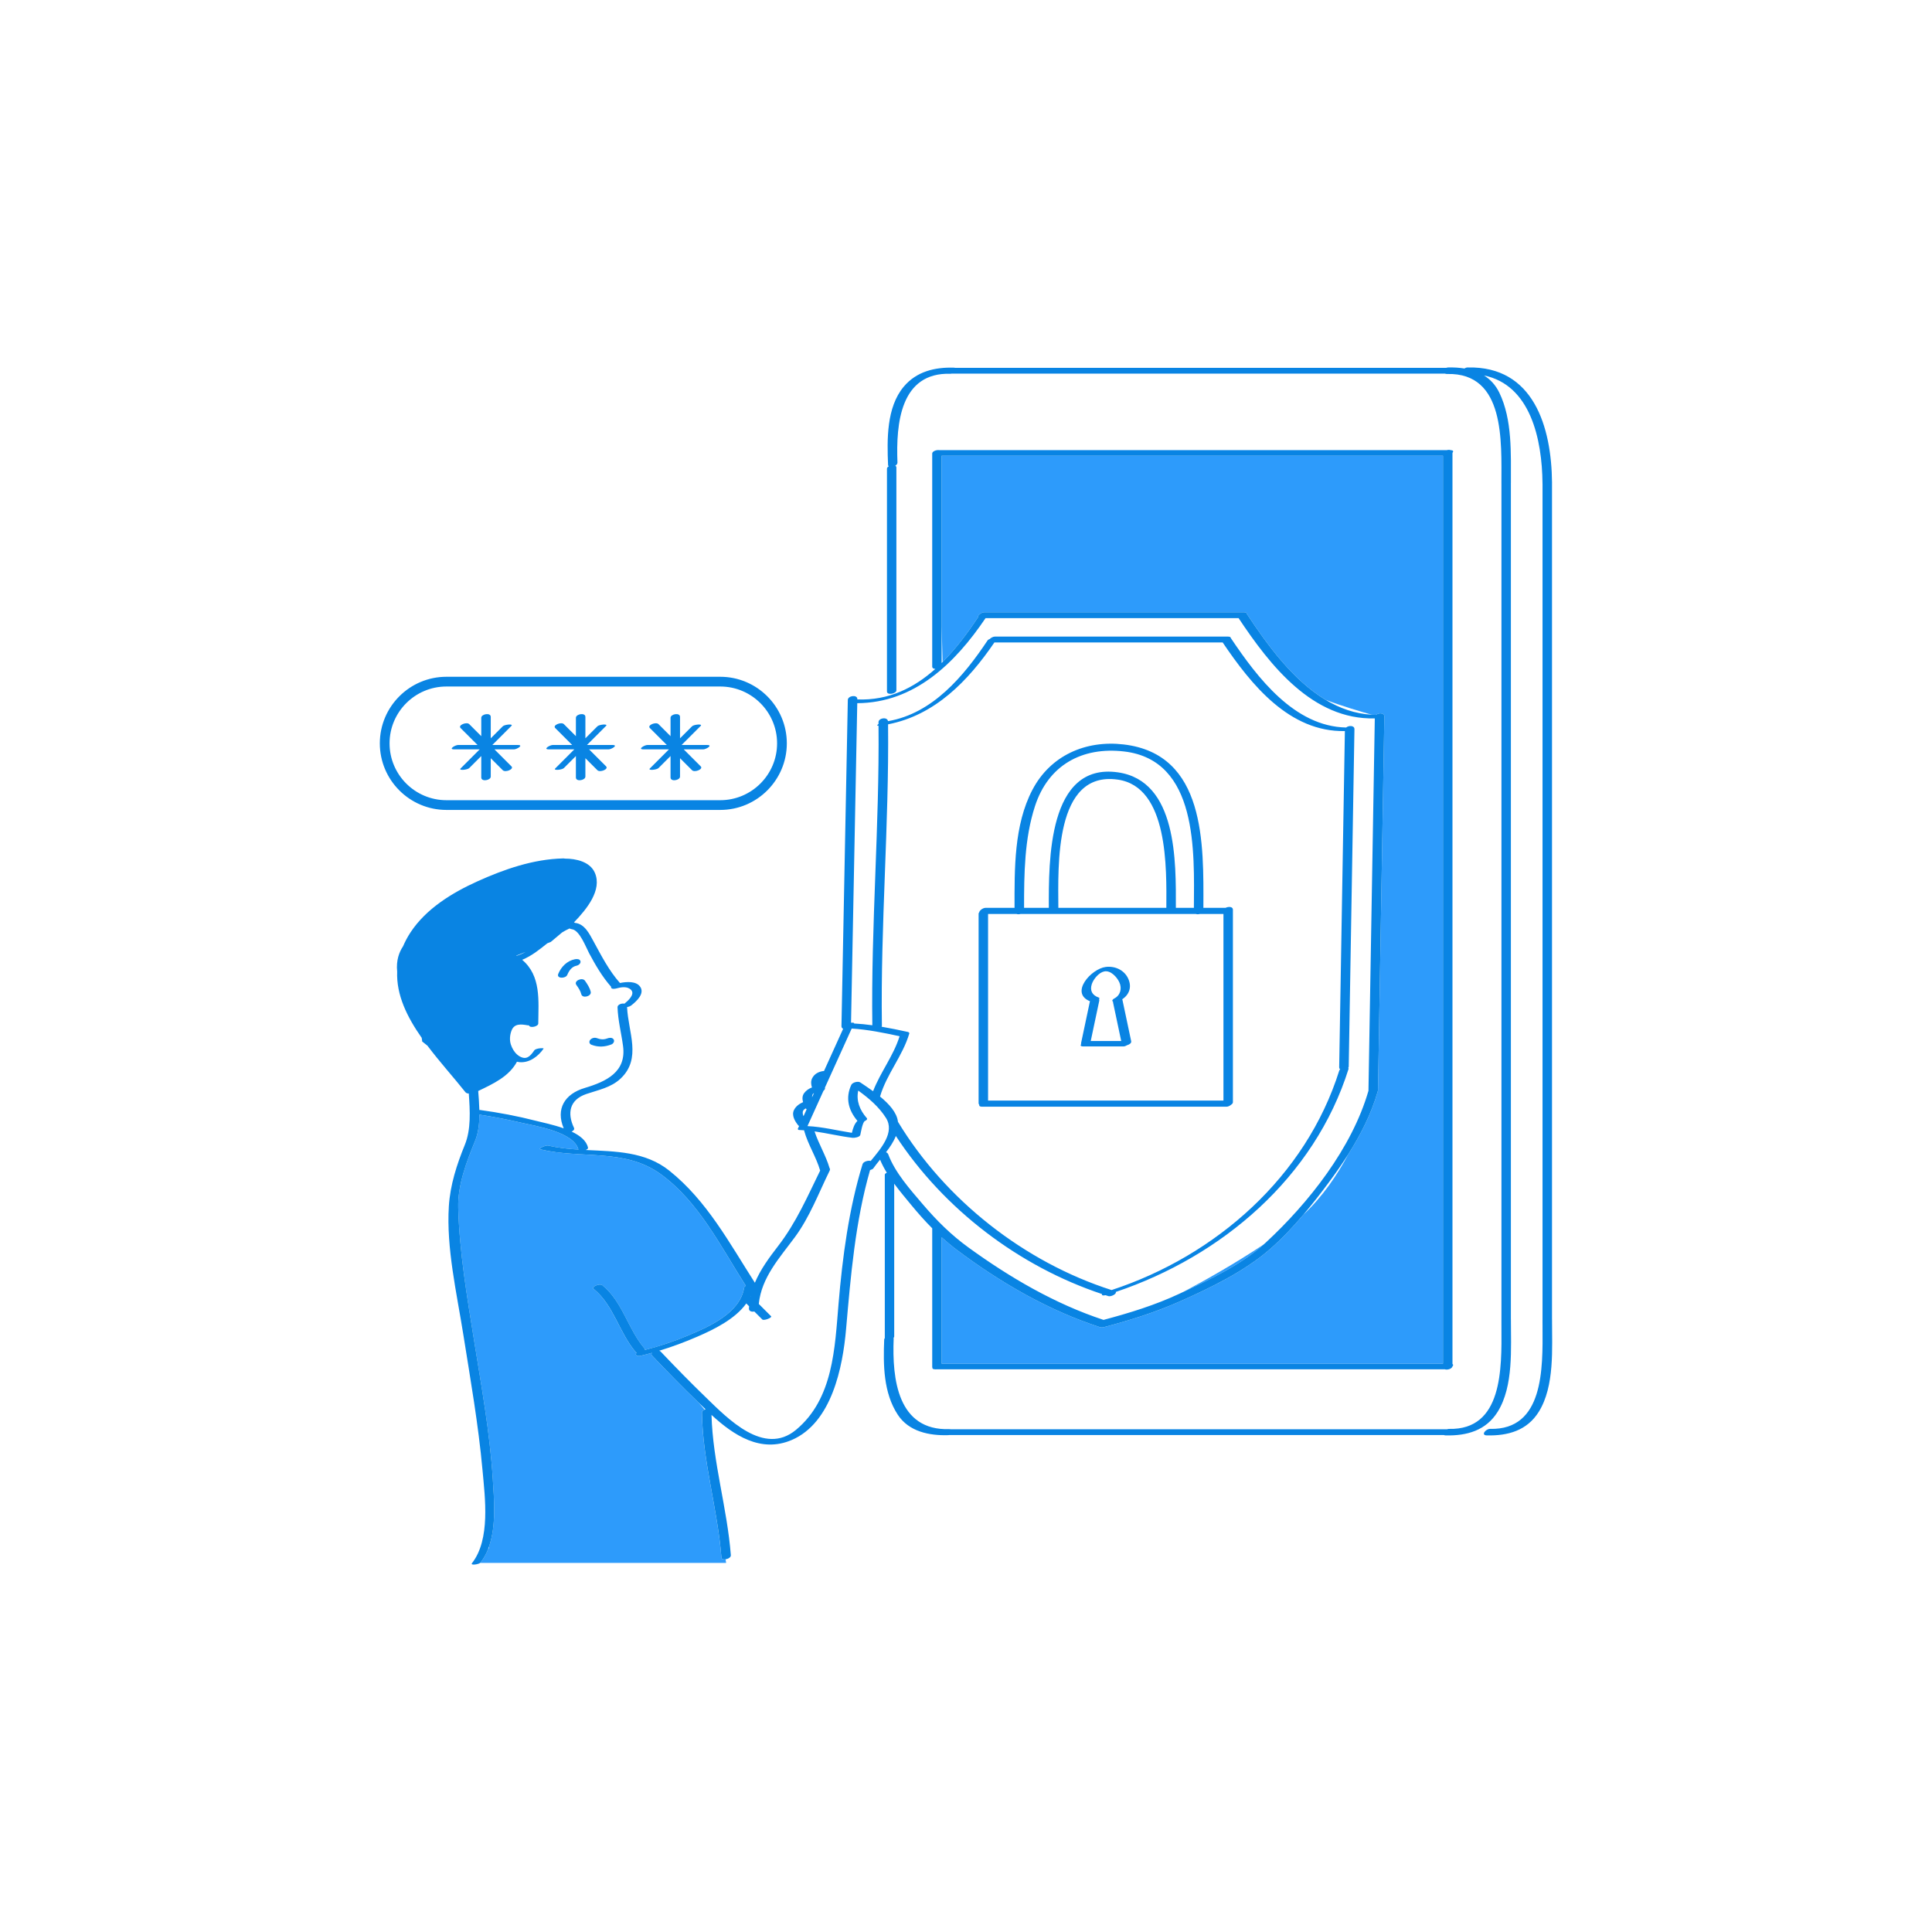 <?xml version="1.0" standalone="no"?>
<svg version="1.1" id="Layer_1" xmlns="http://www.w3.org/2000/svg" xmlns:xlink="http://www.w3.org/1999/xlink" x="0px" y="0px" width="595.279px" height="595.281px" viewBox="0 0 595.279 595.281" enable-background="new 0 0 595.279 595.281" xml:space="preserve">
<path id="color_x5F_2" fill="#2d9bfb" d="M364.7,398.007c6.896-3.664,15.872-8.732,24.644-14.561
	C382.43,389.617,373.12,394.068,364.7,398.007z M290.129,140.419c0,17.494,0,34.986,0,52.48l0.301,11.074
	c4.072-4.076,7.637-8.844,10.833-13.658c0.029-0.045,0.068-0.086,0.114-0.125c-0.291-0.504,0.99-1.545,1.895-1.545
	c26.667,0,53.335,0,80,0c0.646,0,0.874,0.197,0.853,0.461c0.02,0.02,0.042,0.033,0.057,0.057
	c6.166,9.32,14.106,20.371,24.271,26.473c4.801,1.84,10.889,3.641,14.202,4.58c0.439,0.023,0.881,0.047,1.325,0.051
	c0.798-0.686,2.58-0.686,2.561,0.512c-0.653,38.389-1.306,76.777-1.959,115.166c-0.002,0.129-0.038,0.244-0.09,0.354
	c-1.96,6.871-5.263,13.352-9.126,19.436c-3.293,6.211-7.779,12.893-13.722,18.475c-3.211,3.797-6.621,7.428-10.328,10.664
	c-7.813,6.822-18.36,11.938-27.797,16.123c-7.607,3.375-15.465,5.83-23.503,7.949c-0.362,0.096-0.673,0.082-0.927,0.002
	c-0.061-0.01-0.122-0.02-0.181-0.037c-15.938-5.166-30.892-13.859-44.221-23.906c-1.594-1.201-3.103-2.469-4.559-3.783
	c0,12.984,0,25.969,0,38.953c51.493,0,102.985,0,154.479,0c0-93.252,0-186.502,0-279.754
	C393.115,140.419,341.622,140.419,290.129,140.419z M203.495,361.712c-11.016-7.953-24.435-4.568-36.946-7.566
	c-0.918-0.221,1.646-1.361,2.363-1.188c3.01,0.721,6.14,1.043,9.306,1.242c-1.438-5.439-13.072-7.227-17.465-8.242
	c-4.311-1-8.665-1.852-13.042-2.521c-0.019,2.84-0.331,5.625-1.327,8.063c-2.63,6.434-5.397,13.611-5.204,20.666
	c0.376,13.713,2.716,27.346,4.884,40.863c2.264,14.117,4.854,28.301,5.762,42.588c0.4,6.305,1.12,14.418-1.16,20.914v0.449
	l-0.271,0.314c-0.596,1.5-1.361,2.902-2.35,4.164c-0.024,0.031-0.06,0.063-0.1,0.094h75.785l-0.163-1.104
	c-0.646,0.104-1.249-0.029-1.286-0.51c-1.167-15.039-5.801-29.588-6.006-44.729c-0.005-0.375,0.362-0.688,0.834-0.879l-1.784-2.072
	c-4.929-4.744-9.723-9.633-14.429-14.596c-0.271-0.283-0.217-0.58,0.004-0.838c-1.159,0.322-2.321,0.631-3.488,0.906
	c-1.322,0.313-1.85-0.4-1.252-0.941c-0.111-0.041-0.208-0.098-0.277-0.178c-5.128-5.979-6.753-14.436-13-19.5
	c-0.769-0.623,1.912-1.758,2.694-1.123c6.258,5.074,7.874,13.523,13,19.5c0.131,0.152,0.145,0.313,0.077,0.465
	c4.512-1.154,8.979-2.635,13.259-4.436c6.512-2.736,16.098-6.877,17.371-14.773c0.036-0.225,0.232-0.422,0.502-0.582
	C222.104,384.156,215.311,370.244,203.495,361.712z M180.482,354.316c-0.007,0.004-0.016,0.008-0.022,0.01
	c0.021,0.002,0.043,0.002,0.064,0.004C180.509,354.326,180.496,354.322,180.482,354.316z"></path>
<path id="color_x5F_1" d="M180.229,302.166c0.741,1.051,1.463,2.135,1.776,3.4c0.351,1.408-2.549,2.18-2.896,0.775
	c-0.271-1.088-0.889-1.971-1.525-2.873C176.685,302.195,179.434,301.037,180.229,302.166z M172.013,300.054
	c-0.641,1.537,2.276,1.512,2.771,0.328c0.553-1.326,1.396-2.551,2.88-2.842c0.575-0.111,1.364-0.703,1.185-1.379
	c-0.195-0.729-1.141-0.713-1.715-0.602C174.735,296.031,172.931,297.851,172.013,300.054z M182.241,321.91
	c2.116,0.801,4.054,0.688,6.149-0.104c0.583-0.221,1.071-1.004,0.662-1.576c-0.462-0.646-1.354-0.502-1.98-0.264
	c-1.104,0.418-2.099,0.305-3.185-0.105c-0.69-0.262-1.584-0.027-2.049,0.551C181.405,320.949,181.587,321.662,182.241,321.91z
	 M301.73,340.408c-0.127-0.129-0.207-0.297-0.207-0.52c0-19.443,0-38.889,0-58.332c0-0.18,0.078-0.342,0.201-0.486
	c0.094-0.557,1.119-1.346,1.924-1.346c2.982,0,5.967,0,8.949,0c-0.011-12.004-0.19-25.514,5.505-36.371
	c5.543-10.564,16.372-15.357,28.117-13.979c25.297,2.971,24.627,30.65,24.563,50.35c2.276,0,4.554,0,6.831,0
	c0.859-0.447,2.266-0.416,2.266,0.543c0,19.777,0,39.555,0,59.334c0,0.299-0.208,0.555-0.509,0.748
	c-0.396,0.354-0.964,0.645-1.452,0.645c-25.111,0-50.223,0-75.334,0C301.859,340.994,301.648,340.734,301.73,340.408z
	 M315.53,279.724c2.543,0,5.086,0,7.629,0c-0.03-14.246-0.336-44.83,21.262-41.756c18.334,2.611,17.909,27.543,17.882,41.756
	c1.853,0,3.702,0,5.554,0c0.095-17.254,1.309-45.508-21.475-48.182c-13.021-1.529-23.391,4.236-27.486,16.84
	C315.624,258.443,315.535,269.236,315.53,279.724z M359.368,279.724c0.048-11.963,0.719-37.279-14.975-39.514
	c-19.568-2.787-18.353,26.604-18.301,39.514C337.185,279.724,348.277,279.724,359.368,279.724z M304.441,281.609
	c0,19.166,0,38.332,0,57.5c24.174,0,48.348,0,72.521,0c0-19.166,0-38.334,0-57.5c-2.428,0-4.855,0-7.284,0
	c-0.414,0.115-0.865,0.125-1.218,0c-18.011,0-36.021,0-54.033,0c-0.413,0.115-0.864,0.125-1.217,0
	C310.287,281.609,307.364,281.609,304.441,281.609z M333.129,321.691c-0.038-0.09-0.055-0.195-0.027-0.322
	c0.899-4.248,1.8-8.494,2.697-12.74c0.009-0.045,0.029-0.084,0.048-0.127c-6.331-2.543,0.375-10.018,4.848-10.57
	c2.811-0.348,5.677,0.906,6.911,3.572c1.194,2.578,0.357,4.947-1.837,6.391c0.033,0.055,0.059,0.115,0.072,0.182
	c0.898,4.248,1.797,8.494,2.695,12.742c0.117,0.557-0.523,1.018-1.233,1.213c-0.371,0.227-0.806,0.393-1.15,0.393
	c-4.119,0-8.237,0-12.355,0C332.896,322.423,332.832,322.07,333.129,321.691z M338.51,307.347c0.33,0.115,0.308,0.309,0.094,0.512
	c0.098,0.109,0.145,0.254,0.104,0.441c-0.88,4.152-1.759,8.307-2.638,12.459c3.131,0,6.262,0,9.393,0
	c-0.84-3.969-1.68-7.938-2.52-11.906c-0.019-0.084-0.015-0.162,0-0.24c-0.539-0.248,0.01-0.781,0.341-0.947
	c1.943-0.969,2.48-3.102,1.585-5.039c-0.728-1.568-2.647-3.719-4.631-3.316c-1.658,0.336-3.314,2.346-3.827,3.875
	C335.739,305.191,336.517,306.65,338.51,307.347z M474.13,434.982c-3.604,5.791-9.488,7.441-16.023,7.287
	c-1.963-0.047-0.305-2.041,1.028-2.01c16.53,0.391,16.216-18.566,16.143-31.215c0-0.004-0.001-0.006-0.001-0.01
	c0-0.068,0-0.141,0-0.211c-0.005-0.723-0.008-1.428-0.007-2.102c0-0.014,0.006-0.025,0.007-0.039c0-85.875,0-171.752,0-257.629
	c-0.001-0.014-0.007-0.025-0.007-0.041c-0.119-13.725-3.716-30.379-18.028-33.328c1.935,1.207,3.566,2.922,4.721,5.303
	c4.042,8.348,3.549,18.744,3.568,27.775c0,0.014-0.005,0.025-0.006,0.039c0,85.875,0,171.748,0,257.623
	c0.001,0.018,0.006,0.029,0.006,0.047c-0.02,8.863,0.86,20.59-4.066,28.508c-3.604,5.793-9.487,7.443-16.023,7.289
	c-0.262-0.008-0.454-0.049-0.598-0.115c-50.779,0-101.559,0-152.339,0c-0.104,0.021-0.214,0.037-0.329,0.041
	c-5.811,0.184-12.129-1.068-15.553-6.289c-4.437-6.764-4.503-15.354-4.19-23.164c0.007-0.162,0.078-0.311,0.187-0.443
	c0-16.785,0-33.57,0-50.355c0-0.242,0.259-0.445,0.619-0.604c-0.798-1.305-1.502-2.646-2.082-4.031
	c-0.748,0.918-1.472,1.814-2.093,2.701c-0.146,0.209-0.539,0.389-0.983,0.506c-4.569,15.887-5.961,32.623-7.394,49.016
	c-1.022,11.695-4.396,28.875-16.762,34.16c-9.498,4.061-17.863-1.436-24.703-7.736c0.399,14.598,4.834,28.68,5.961,43.209
	c0.053,0.664-0.813,1.156-1.61,1.283c-0.646,0.105-1.249-0.029-1.286-0.508c-1.167-15.041-5.801-29.59-6.006-44.73
	c-0.005-0.375,0.362-0.688,0.834-0.879c0.093-0.037,0.188-0.07,0.288-0.1c-0.693-0.654-1.385-1.313-2.072-1.973
	c-4.929-4.744-9.723-9.635-14.429-14.596c-0.271-0.283-0.217-0.582,0.004-0.838c-1.159,0.322-2.321,0.629-3.488,0.906
	c-1.322,0.313-1.85-0.4-1.252-0.941c-0.111-0.041-0.208-0.098-0.277-0.178c-5.128-5.979-6.753-14.436-13-19.5
	c-0.769-0.625,1.912-1.758,2.694-1.123c6.258,5.074,7.874,13.523,13,19.5c0.131,0.152,0.145,0.313,0.077,0.465
	c4.512-1.154,8.979-2.637,13.259-4.436c6.512-2.736,16.098-6.877,17.371-14.773c0.036-0.225,0.232-0.424,0.502-0.582
	c-7.685-12.008-14.478-25.92-26.292-34.451c-11.016-7.953-24.435-4.568-36.946-7.566c-0.918-0.221,1.646-1.359,2.363-1.188
	c3.01,0.721,6.14,1.043,9.306,1.244c-1.438-5.441-13.072-7.229-17.465-8.244c-4.311-1-8.665-1.852-13.042-2.521
	c-0.019,2.842-0.331,5.625-1.327,8.063c-2.63,6.434-5.397,13.613-5.205,20.666c0.377,13.713,2.717,27.346,4.885,40.863
	c2.264,14.117,4.854,28.301,5.762,42.588c0.4,6.305,1.12,14.418-1.16,20.916c-0.089,0.254-0.172,0.512-0.271,0.762
	c-0.596,1.5-1.361,2.904-2.35,4.164c-0.024,0.033-0.06,0.063-0.1,0.096c-0.65,0.502-3.099,0.818-2.531,0.094
	c5.751-7.332,4.018-20.168,3.243-28.725c-1.27-14.029-3.719-27.922-5.925-41.824c-2.014-12.688-5.246-26.537-4.441-39.453
	c0.407-6.531,2.448-12.846,4.911-18.871c1.971-4.82,1.6-10.555,1.233-15.852c-0.414,0.008-0.802-0.105-1.033-0.398
	c-3.581-4.51-7.908-9.293-11.708-14.336l-1.631-1.301c0,0,0.026-0.303-0.138-1.119c-4.496-6.4-7.844-13.207-7.556-20.396
	c-0.361-3.486,0.636-6.053,1.807-7.795c0.61-1.43,1.366-2.871,2.326-4.328c4.787-7.266,12.809-12.18,20.593-15.691
	c8.31-3.748,17.231-6.855,26.429-7.063c0.205-0.004,0.375,0.02,0.526,0.057c3.408-0.008,7.741,0.941,9.228,4.363
	c2.299,5.301-2.485,11.193-6.426,15.275c0.128,0.049,0.241,0.107,0.338,0.178c0.021,0,0.042-0.002,0.063,0
	c2.881,0.322,4.357,3.373,5.601,5.65c2.444,4.48,4.749,9.012,8.156,12.859c2.112-0.422,4.9-0.586,6.153,1.043
	c1.654,2.148-1.053,4.596-2.617,5.826c-0.367,0.289-0.854,0.477-1.343,0.543c0.327,7.727,4.597,15.865-2.02,22.063
	c-2.953,2.768-6.843,3.475-10.525,4.729c-5.195,1.766-5.958,5.895-3.813,10.42c0.229,0.479-0.165,0.912-0.732,1.154
	c2.558,1.211,4.617,2.814,5.065,5.012c0.049,0.232-0.265,0.469-0.697,0.652c-0.008,0.002-0.016,0.008-0.022,0.01
	c0.021,0.002,0.043,0.002,0.064,0.004c9.079,0.447,18.29,0.438,25.692,6.359c11.621,9.301,18.474,22.238,26.368,34.543
	c1.704-4.074,4.388-7.727,7.187-11.352c5.533-7.172,8.977-15.146,12.927-23.211c-1.233-4.238-3.738-7.971-4.915-12.232
	c-0.018-0.063-0.021-0.123-0.021-0.184c-0.486-0.033-0.974-0.07-1.462-0.084c-0.381-0.01-0.477-0.102-0.403-0.229
	c-0.075-0.029-0.113-0.068-0.09-0.121c0.134-0.293,0.268-0.588,0.4-0.883c-0.113-0.063-0.217-0.139-0.299-0.24
	c-0.995-1.24-2.076-3.059-1.274-4.682c0.585-1.182,1.635-1.914,2.798-2.43c-0.271-0.951-0.283-1.945,0.325-2.771
	c0.631-0.854,1.476-1.406,2.415-1.752c-0.298-0.934-0.382-1.934,0.052-2.82c0.704-1.441,2.144-2.113,3.667-2.262
	c1.964-4.332,3.926-8.662,5.889-12.992c-0.311-0.15-0.523-0.416-0.516-0.83c0.653-33.5,1.308-67,1.959-100.5
	c0.026-1.322,2.968-1.746,2.938-0.217c0,0.021-0.001,0.039-0.001,0.061c9.643,0.379,17.477-3.551,24.035-9.41
	c-0.533-0.016-0.97-0.227-0.97-0.719c0-21.883,0-43.766,0-65.65c0-0.682,1.325-1.176,2.187-1.031c52.112,0,104.226,0,156.339,0
	c0.436-0.117,0.907-0.127,1.257,0.008c0.84,0.033,0.857,0.426,0.518,0.828c0,93.586,0,187.17,0,280.754
	c0.313,0.154,0.243,0.455-0.023,0.758c-0.179,0.719-1.566,1.145-2.354,0.857c-52.18,0-104.357,0-156.538,0
	c-0.264,0.037-0.521,0.035-0.743-0.016c-0.433-0.045-0.595-0.201-0.578-0.408c-0.036-0.08-0.061-0.166-0.061-0.27
	c0-14.248,0-28.496,0-42.744c-2.241-2.25-4.356-4.633-6.413-7.131c-1.741-2.113-3.599-4.311-5.299-6.613c0,15.705,0,31.412,0,47.117
	c0,0.129-0.078,0.248-0.202,0.354c0.024,0.08,0.041,0.166,0.036,0.268c-0.501,12.492,1.246,28.379,17.152,27.881
	c0.203-0.006,0.371,0.012,0.52,0.041c50.944,0,101.892,0,152.836,0c0.203-0.074,0.411-0.119,0.613-0.115
	c16.53,0.393,16.214-18.564,16.141-31.215c0-0.004-0.002-0.006-0.002-0.008c0-0.07,0-0.143,0-0.213
	c-0.004-0.723-0.007-1.428-0.006-2.102c0-0.014,0.005-0.025,0.006-0.039c0-85.875,0-171.75,0-257.627
	c-0.001-0.016-0.006-0.025-0.006-0.043c-0.026-12.797,1.249-34.213-16.68-33.787c-0.307,0.01-0.543-0.039-0.729-0.115
	c-50.643,0-101.283,0-151.924,0c-0.137,0.031-0.271,0.053-0.401,0.049c-15.458-0.486-16.832,15.322-16.354,27.342
	c0.017,0.404-0.273,0.744-0.675,0.982c0.208,0.115,0.346,0.297,0.346,0.568c0,22.889,0,45.777,0,68.666
	c0,1.01-2.904,1.611-2.904,0.338c0-22.889,0-45.777,0-68.666c0-0.281,0.229-0.527,0.554-0.715c-0.126-0.094-0.211-0.223-0.218-0.4
	c-0.312-7.793-0.527-17.742,4.829-24.137c3.927-4.688,9.579-6.041,15.485-5.855c0.153,0.006,0.276,0.023,0.387,0.049
	c50.433,0,100.864,0,151.297,0c0.179-0.066,0.376-0.111,0.594-0.115c1.705-0.041,3.396,0.053,5.021,0.32
	c0.254-0.186,0.588-0.313,0.979-0.32c20.337-0.479,25.838,18.35,25.988,35.547c0,0.016-0.006,0.027-0.007,0.043
	c0,85.873,0,171.746,0,257.621c0.001,0.018,0.007,0.029,0.007,0.045C478.179,415.337,479.058,427.064,474.13,434.982z
	 M176.208,286.31c-0.337-0.037-0.56-0.127-0.702-0.244c-0.37,0.166-0.729,0.346-1.085,0.533c-0.081,0.041-0.162,0.084-0.242,0.127
	c-0.338,0.186-0.671,0.377-0.998,0.58l-3.47,2.912l-1.074,0.426c-2.414,1.938-4.827,3.887-7.742,5.086
	c5.869,4.957,5.013,12.596,4.954,19.645c-0.009,0.916-2.575,1.512-2.871,0.555c-0.149,0.004-0.299,0-0.439-0.023
	c-1.894-0.346-4.019-0.607-4.89,1.527c-0.549,1.35-0.707,3.014-0.239,4.418c0.389,1.168,1.037,2.318,1.992,3.123
	c0.108,0.094,0.223,0.18,0.34,0.262c0.099,0.068,0.195,0.141,0.299,0.201c2.155,1.271,3.312,0.039,4.597-1.818
	c0.479-0.691,3.032-0.781,2.854-0.523c-1.646,2.377-4.372,4.455-7.458,4.168c-0.255-0.021-0.504-0.074-0.751-0.129
	c-2.447,4.574-7.373,6.822-11.938,9.016c0.146,1.891,0.305,3.873,0.354,5.854c0.086-0.01,0.165-0.014,0.225-0.006
	c5.765,0.795,11.534,1.877,17.168,3.326c1.985,0.512,5.408,1.197,8.599,2.336c-2.525-6.014,0.313-10.611,6.472-12.445
	c6.638-1.977,12.875-4.912,11.812-12.895c-0.535-4.012-1.567-7.912-1.703-11.973c-0.027-0.807,1.252-1.295,2.128-1.105
	c1.029-0.822,3.346-2.844,2.067-4.223c-1.138-1.227-3.129-0.869-4.556-0.471c-0.371,0.104-1.473,0.297-1.626-0.273
	c-0.022-0.084-0.014-0.16,0.008-0.234c-2.754-3.125-4.82-6.689-6.781-10.35C180.573,291.941,178.589,286.578,176.208,286.31z
	 M161.95,293.3l-2.885,1.145c0,0,0.018,0.031,0.044,0.072C160.11,294.201,161.056,293.792,161.95,293.3z M290.129,204.277
	c0.103-0.1,0.201-0.203,0.301-0.303c4.072-4.076,7.637-8.844,10.833-13.658c0.029-0.045,0.068-0.086,0.114-0.125
	c-0.291-0.504,0.99-1.545,1.895-1.545c26.667,0,53.335,0,80,0c0.646,0,0.874,0.197,0.853,0.461c0.02,0.02,0.042,0.033,0.057,0.057
	c6.166,9.32,14.106,20.369,24.271,26.473c4.319,2.594,9.043,4.289,14.202,4.58c0.439,0.023,0.881,0.047,1.325,0.051
	c0.798-0.686,2.58-0.686,2.561,0.512c-0.653,38.389-1.306,76.777-1.959,115.166c-0.002,0.102-0.036,0.191-0.071,0.281
	c-0.002,0.008-0.002,0.016-0.004,0.023c-0.005,0.018-0.01,0.031-0.015,0.049c-1.96,6.871-5.263,13.352-9.126,19.436
	c-1.896,2.982-3.923,5.871-5.997,8.662c-2.46,3.311-5.022,6.617-7.725,9.813c-3.211,3.797-6.621,7.428-10.328,10.664
	c-7.813,6.822-18.36,11.938-27.797,16.123c-7.607,3.375-15.465,5.83-23.503,7.949c-0.363,0.096-0.673,0.082-0.927,0.002
	c-0.062-0.01-0.122-0.02-0.181-0.037c-15.938-5.166-30.892-13.859-44.221-23.906c-1.594-1.201-3.103-2.469-4.559-3.783
	c0,12.984,0,25.969,0,38.953c51.493,0,102.985,0,154.479,0c0-93.252,0-186.502,0-279.754c-51.492,0-102.984,0-154.479,0
	c0,17.494,0,34.988,0,52.482C290.129,196.693,290.129,200.486,290.129,204.277z M254.168,335.119
	c0.028,0.084,0.042,0.18,0.023,0.293c-0.044,0.268-0.226,0.494-0.461,0.674c-1.645,3.627-3.288,7.256-4.933,10.883
	c4.601,0.215,9.127,1.363,13.68,2.076c0.326-1.348,0.758-2.766,1.713-3.688c-2.771-3.268-3.767-7.059-1.897-11.086
	c0.362-0.781,2.091-1.227,2.794-0.75c1.087,0.738,2.481,1.652,3.922,2.695c2.261-5.873,6.284-10.883,8.17-16.939
	c-4.833-1.045-9.807-2.061-14.76-2.367C259.668,322.978,256.918,329.048,254.168,335.119z M271.724,315.957
	c0.002,0.143-0.034,0.271-0.089,0.391c2.689,0.459,5.362,1.018,7.996,1.588c0.34,0.074,0.486,0.193,0.51,0.33
	c0.031,0.049,0.047,0.105,0.025,0.176c-2.042,6.93-6.959,12.449-9,19.377c-0.004,0.014-0.014,0.023-0.019,0.037
	c2.756,2.254,5.215,4.939,5.527,7.785c14.617,24.131,38.942,43.238,65.816,51.846c32.129-10.541,59.894-34.938,70.172-67.684
	c0.035-0.111,0.134-0.213,0.267-0.305c-0.189-0.16-0.311-0.387-0.306-0.697c0.585-34.516,1.169-69.031,1.754-103.547
	c-17.091,0.332-28.845-14.262-37.649-27.297c-23.449,0-46.897,0-70.347,0c-8.107,11.885-18.341,22.422-32.753,25.217
	C273.95,254.119,271.282,285.009,271.724,315.957z M250.801,336.798c-0.256,0.145-0.456,0.355-0.527,0.689
	c-0.043,0.201-0.057,0.398-0.055,0.596C250.412,337.656,250.607,337.226,250.801,336.798z M247.576,343.916
	c0.317-0.701,0.635-1.402,0.953-2.105c-0.05-0.043-0.096-0.092-0.133-0.148c-0.03-0.049-0.06-0.102-0.089-0.15
	c-0.469,0.23-0.877,0.549-0.948,1.006C247.282,343.017,247.385,343.48,247.576,343.916z M231.253,399.443
	c0.012-0.049,0.02-0.098,0.03-0.146c-0.022,0.049-0.05,0.094-0.073,0.143C231.225,399.441,231.239,399.441,231.253,399.443z
	 M272.988,344.462c-2.146-3.406-5.286-6.088-8.557-8.441c-0.649,3.072,0.398,5.936,2.655,8.502c0.272,0.311-0.142,0.686-0.729,0.945
	c-0.705,0.814-1.087,3.396-1.293,4.242c-0.161,0.664-1.841,0.928-2.364,0.865c-3.917-0.467-7.805-1.416-11.723-1.975
	c1.261,3.877,3.479,7.375,4.619,11.301c0.161,0.195,0.199,0.469,0.022,0.828c-3.371,6.859-6.126,14.258-10.697,20.449
	c-4.741,6.422-10.293,12.406-11.124,20.588c1.268,1.268,2.534,2.533,3.801,3.801c0.395,0.396-2.229,1.477-2.736,0.967
	c-0.813-0.813-1.626-1.627-2.439-2.439c-0.81,0.17-1.699-0.084-1.662-0.939c0.011-0.227,0.034-0.447,0.052-0.672
	c-0.29-0.289-0.581-0.58-0.871-0.871c-3.465,4.855-10.027,8.035-15.018,10.205c-3.837,1.67-7.796,3.145-11.82,4.367
	c0.182,0.049,0.342,0.129,0.461,0.254c4.537,4.783,9.153,9.502,13.892,14.088c6.787,6.568,17.934,18.221,27.805,10.027
	c11.507-9.553,11.954-25.223,13.11-38.895c1.214-14.344,3.164-29.188,7.398-42.973c0.246-0.799,1.743-1.217,2.508-0.98
	C271.483,353.839,275.775,348.89,272.988,344.462z M273.68,355.664c2.111,5.654,6.723,10.785,10.581,15.316
	c4.318,5.068,8.759,9.492,14.159,13.404c12.753,9.24,26.576,17.34,41.588,22.293c7.98-2.119,15.84-4.533,23.34-8.039
	c0.447-0.209,0.899-0.42,1.353-0.633c8.421-3.938,17.729-8.389,24.644-14.561c0.188-0.168,0.384-0.332,0.569-0.504
	c13.338-12.33,26.638-29.205,31.729-46.854c0.651-38.246,1.302-76.492,1.952-114.738c-19.138,0.492-32.279-16.314-41.968-30.895
	c-25.988,0-51.976,0-77.962,0c-9.435,13.994-21.969,26.105-39.53,26.209c-0.64,32.818-1.279,65.637-1.919,98.453
	c0.563-0.045,1.012,0.006,0.94,0.162c-0.011,0.025-0.022,0.049-0.033,0.074c1.885,0.096,3.771,0.287,5.654,0.549
	c-0.423-30.779,2.213-61.504,1.909-92.281c-0.626,0.021-0.439-0.246-0.003-0.535c-0.002-0.184-0.001-0.365-0.003-0.549
	c-0.017-1.332,2.722-1.738,2.925-0.336c13.722-2.342,23.352-13.875,30.696-24.898c0.115-0.172,0.354-0.311,0.648-0.416
	c0.399-0.393,1.05-0.74,1.572-0.74c23.949,0,47.897,0,71.847,0c0.646,0,0.874,0.197,0.852,0.463c0.02,0.018,0.042,0.033,0.058,0.055
	c8.128,12.098,19.527,27.195,35.489,27.494c0.799-0.682,2.574-0.68,2.556,0.516c-0.587,34.637-1.173,69.273-1.761,103.912
	c-0.003,0.186-0.066,0.35-0.169,0.498c0.105,0.049,0.16,0.117,0.131,0.215c-10.528,33.543-39.078,57.789-71.741,68.77
	c0.345,0.613-1.479,1.533-2.267,1.287c-0.296-0.094-0.59-0.193-0.886-0.289c-0.883,0.213-1.272-0.016-1.067-0.346
	c-25.538-8.477-48.78-26.146-63.537-48.709c-0.69,1.768-1.813,3.43-3.041,5.018C273.298,355.132,273.558,355.333,273.68,355.664z
	 M117.031,229.037c0-11.311,9.202-20.512,20.513-20.512h84.375c11.312,0,20.514,9.201,20.514,20.512
	c0,11.313-9.202,20.516-20.514,20.516h-84.375C126.233,249.552,117.031,240.349,117.031,229.037z M120.031,229.037
	c0,9.658,7.855,17.516,17.513,17.516h84.375c9.657,0,17.514-7.857,17.514-17.516c0-9.654-7.856-17.512-17.514-17.512h-84.375
	C127.887,211.525,120.031,219.382,120.031,229.037z M139.95,230.892c2.617,0,5.235,0,7.852,0c-1.961,1.961-3.921,3.92-5.882,5.881
	c-0.718,0.719,2.107,0.436,2.652-0.111c1.238-1.236,2.476-2.475,3.714-3.713c0,2.199,0,4.398,0,6.6c0,1.42,2.922,0.902,2.922-0.271
	c0-1.889,0-3.777,0-5.666c1.234,1.234,2.469,2.469,3.703,3.703c0.799,0.799,3.549-0.316,2.676-1.189
	c-1.744-1.744-3.487-3.486-5.231-5.23c1.995,0,3.988,0,5.982,0c0.891,0,3.147-1.352,1.206-1.352c-2.617,0-5.234,0-7.852,0
	c1.961-1.961,3.921-3.92,5.882-5.881c0.718-0.719-2.107-0.434-2.652,0.111c-1.237,1.238-2.476,2.475-3.714,3.713
	c0-2.199,0-4.396,0-6.598c0-1.422-2.922-0.904-2.922,0.27c0,1.889,0,3.777,0,5.666c-1.234-1.234-2.468-2.469-3.703-3.703
	c-0.799-0.799-3.549,0.316-2.676,1.189c1.744,1.744,3.488,3.488,5.232,5.23c-1.995,0-3.989,0-5.984,0
	C140.267,229.542,138.009,230.892,139.95,230.892z M169.108,230.892c2.617,0,5.233,0,7.852,0c-1.961,1.961-3.921,3.92-5.882,5.881
	c-0.718,0.719,2.107,0.436,2.652-0.111c1.237-1.236,2.476-2.475,3.714-3.713c0,2.199,0,4.398,0,6.6c0,1.42,2.922,0.902,2.922-0.271
	c0-1.889,0-3.775,0-5.666c1.234,1.234,2.468,2.469,3.703,3.703c0.799,0.799,3.549-0.316,2.676-1.189
	c-1.744-1.744-3.488-3.486-5.232-5.23c1.995,0,3.989,0,5.984,0c0.89,0,3.147-1.352,1.206-1.352c-2.617,0-5.235,0-7.852,0
	c1.96-1.961,3.921-3.92,5.882-5.881c0.718-0.719-2.107-0.434-2.652,0.111c-1.238,1.236-2.476,2.475-3.714,3.713
	c0-2.199,0-4.398,0-6.598c0-1.422-2.922-0.904-2.922,0.27c0,1.889,0,3.777,0,5.666c-1.234-1.234-2.468-2.469-3.703-3.703
	c-0.799-0.799-3.549,0.316-2.676,1.189c1.744,1.744,3.487,3.488,5.231,5.23c-1.995,0-3.988,0-5.983,0
	C169.424,229.542,167.167,230.892,169.108,230.892z M198.267,230.892c2.616,0,5.233,0,7.852,0c-1.961,1.961-3.921,3.92-5.882,5.881
	c-0.718,0.719,2.106,0.436,2.651-0.111c1.238-1.236,2.478-2.477,3.716-3.715c0,2.201,0,4.4,0,6.602c0,1.42,2.922,0.902,2.922-0.271
	c0-1.889,0-3.775,0-5.666c1.233,1.234,2.468,2.469,3.703,3.703c0.799,0.799,3.549-0.316,2.676-1.189
	c-1.744-1.744-3.488-3.486-5.232-5.23c1.995,0,3.989,0,5.984,0c0.89,0,3.146-1.352,1.206-1.352c-2.618,0-5.235,0-7.854,0
	c1.961-1.961,3.921-3.92,5.883-5.881c0.718-0.719-2.107-0.434-2.652,0.111c-1.238,1.236-2.477,2.475-3.714,3.713
	c0-2.199,0-4.398,0-6.598c0-1.422-2.922-0.904-2.922,0.27c0,1.889,0,3.777,0,5.666c-1.234-1.232-2.47-2.469-3.703-3.703
	c-0.799-0.799-3.549,0.316-2.676,1.189c1.743,1.744,3.487,3.488,5.231,5.23c-1.995,0-3.989,0-5.982,0
	C198.582,229.542,196.325,230.892,198.267,230.892z" fill="#0984E3"></path>
</svg>